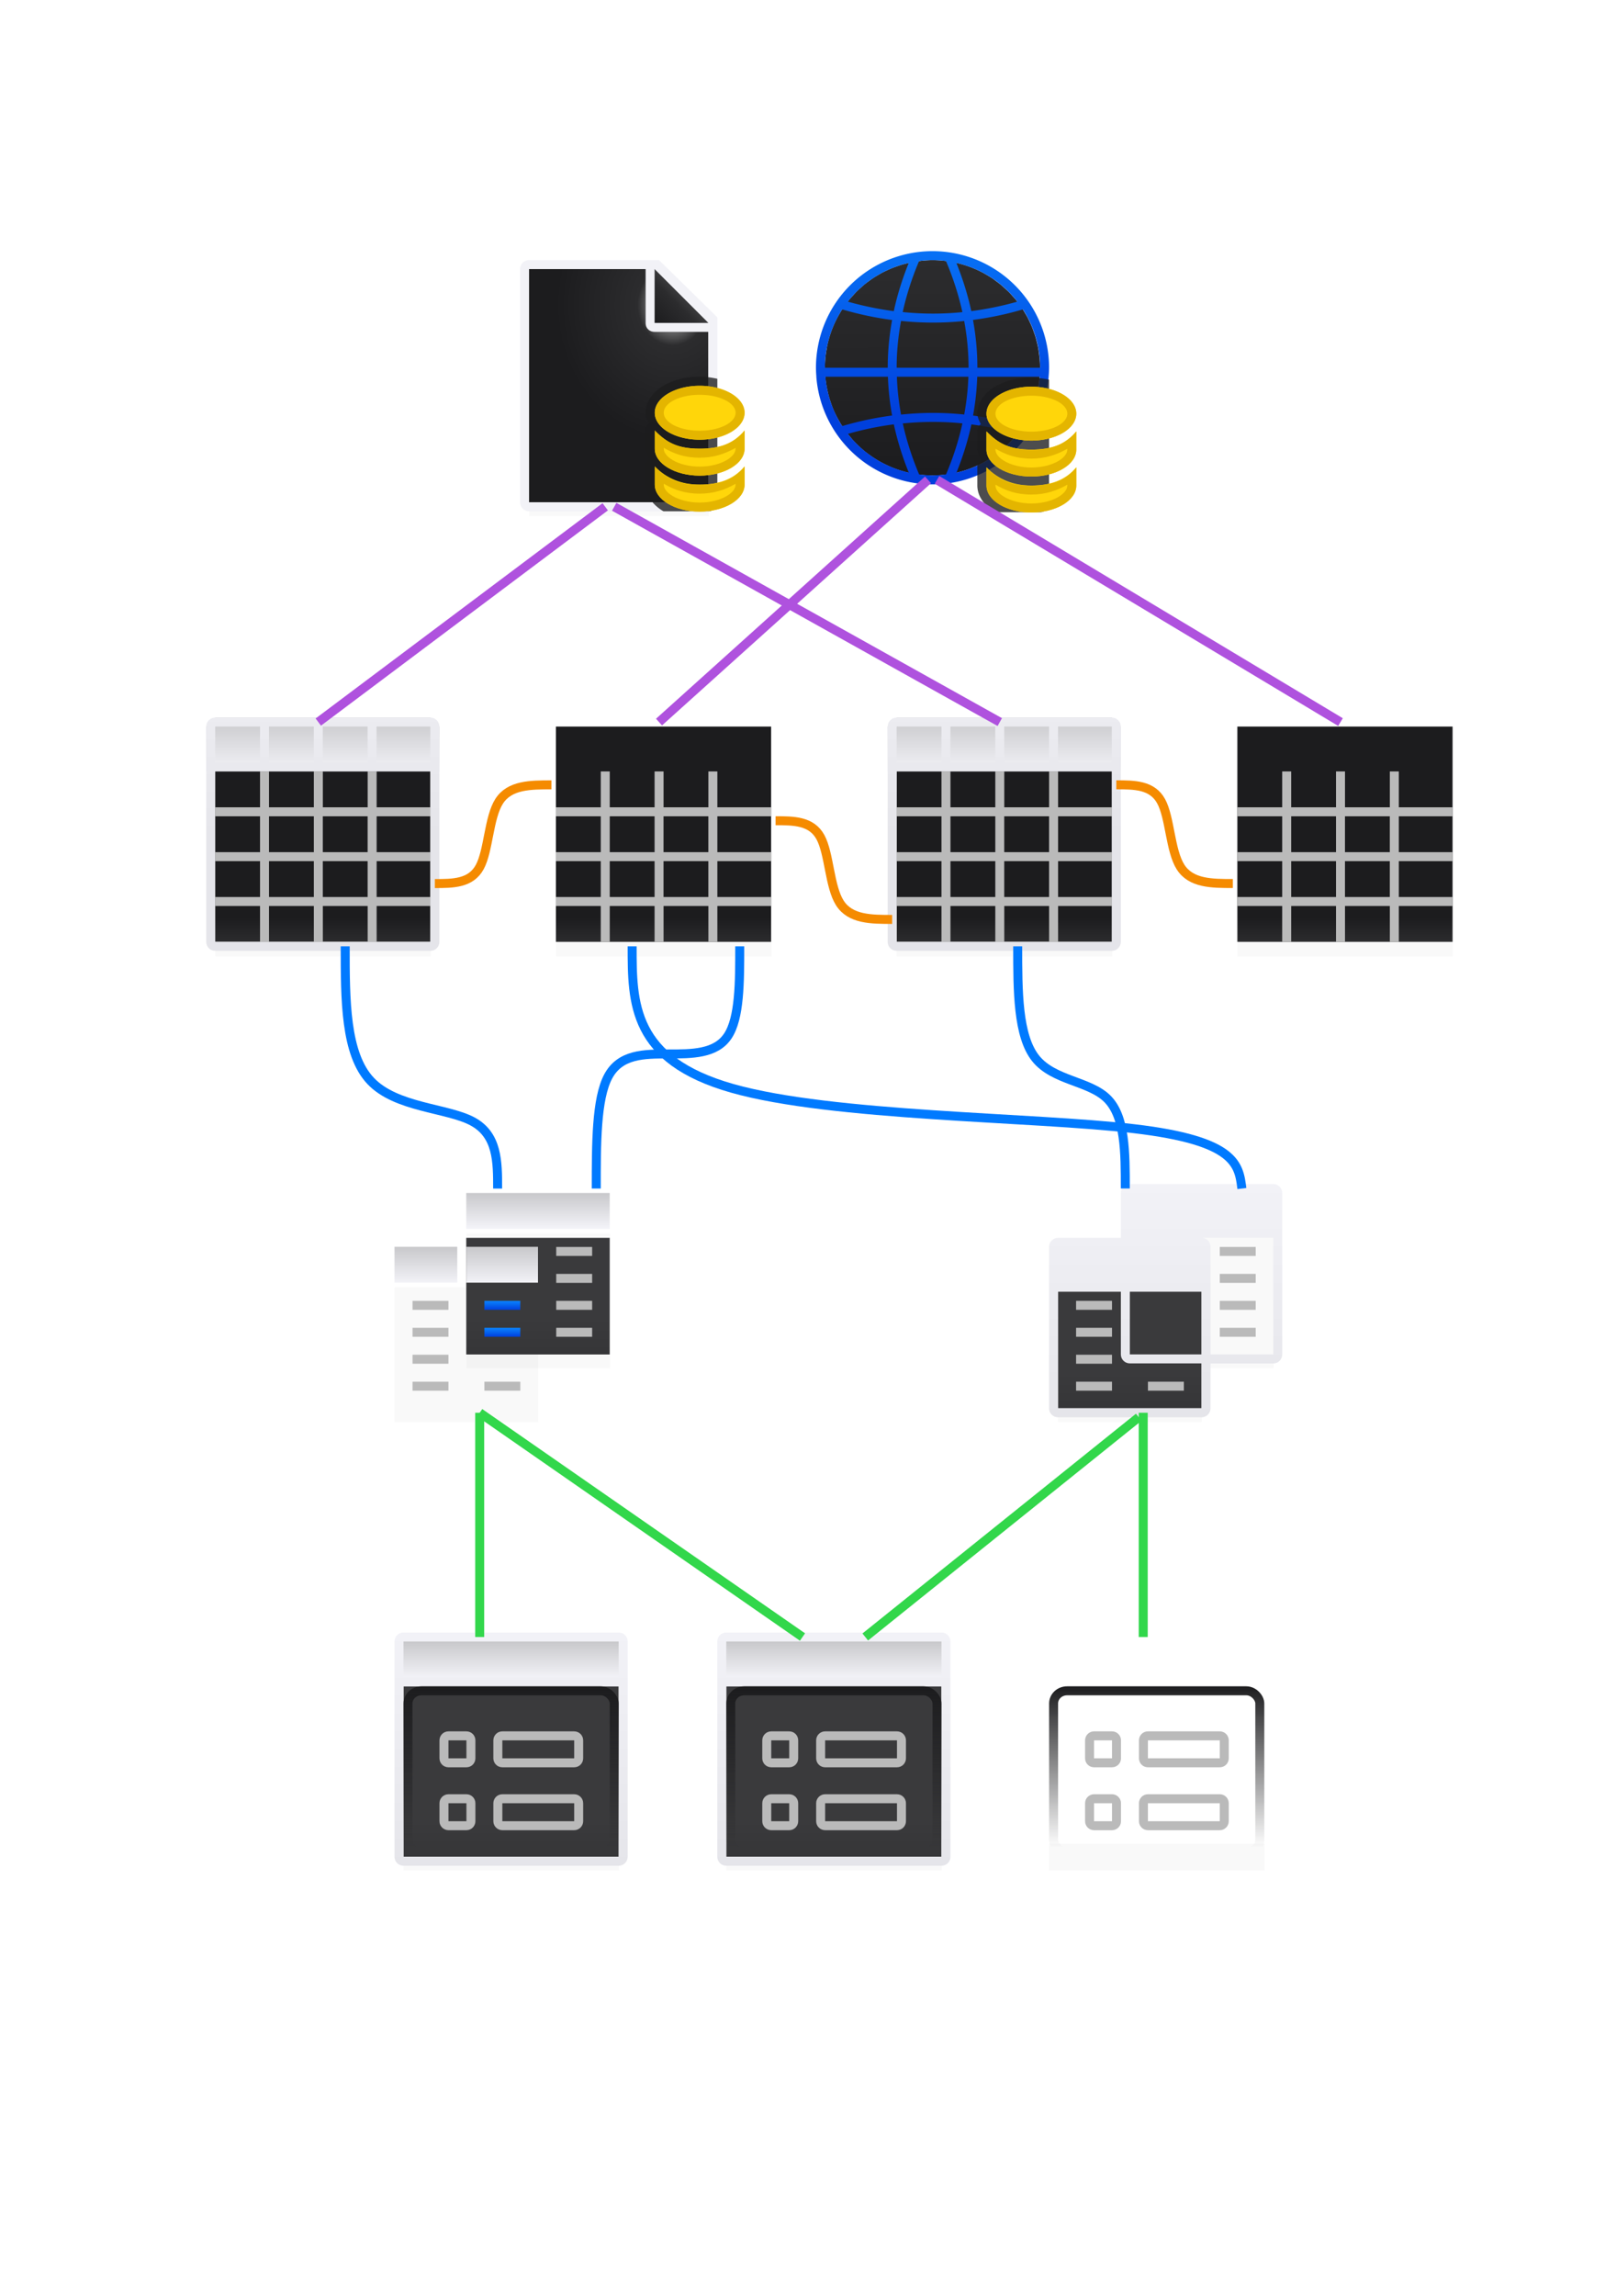 <svg height="256" viewBox="0 0 47.36 67.733" width="179" xmlns="http://www.w3.org/2000/svg" xmlns:xlink="http://www.w3.org/1999/xlink"><linearGradient id="a" gradientUnits="userSpaceOnUse" x1="3.969" x2="3.969" y1="289.592" y2="295.942"><stop offset="0" stop-color="#1c1c1e"/><stop offset=".333" stop-color="#1c1c1e"/><stop offset=".889" stop-color="#1c1c1e"/><stop offset="1" stop-color="#2c2c2e"/></linearGradient><linearGradient id="b" gradientUnits="userSpaceOnUse" x1="3.969" x2="3.969" xlink:href="#n" y1="289.327" y2="290.915"/><linearGradient id="c" gradientUnits="userSpaceOnUse" x1="8.467" x2="8.467" xlink:href="#o" y1="286.152" y2="292.767"/><linearGradient id="d" gradientUnits="userSpaceOnUse" x1="18.521" x2="18.521" xlink:href="#q" y1="299.646" y2="294.883"/><linearGradient id="e" gradientUnits="userSpaceOnUse" x1="4.233" x2="4.233" xlink:href="#o" y1="289.327" y2="296.206"/><linearGradient id="f" gradientUnits="userSpaceOnUse" x1="2.91" x2="2.91" y1="290.915" y2="295.677"><stop offset="0" stop-color="#1c1c1e"/><stop offset="1" stop-color="#1c1c1e" stop-opacity="0"/></linearGradient><linearGradient id="g" gradientUnits="userSpaceOnUse" x1="3.704" x2="3.704" xlink:href="#n" y1="289.592" y2="290.65"/><linearGradient id="h" gradientUnits="userSpaceOnUse" x1="20.637" x2="20.637" xlink:href="#q" y1="298.058" y2="293.296"/><linearGradient id="i" gradientUnits="userSpaceOnUse" x1="16" x2="16" xlink:href="#r" y1="17" y2="16"/><linearGradient id="j" gradientUnits="userSpaceOnUse" x1="16" x2="16" xlink:href="#r" y1="20" y2="19"/><linearGradient id="k" gradientUnits="userSpaceOnUse" x1="3.44" x2="3.44" xlink:href="#n" y1="291.179" y2="292.237"/><linearGradient id="l" gradientTransform="matrix(.353 0 0 .507 2.117 288.071)" gradientUnits="userSpaceOnUse" x1="12" x2="12" xlink:href="#n" y1="3" y2="5"/><filter id="m" color-interpolation-filters="sRGB" height="1.116" width="1.124" x="-.062" y="-.058"><feGaussianBlur stdDeviation=".62"/></filter><linearGradient id="n"><stop offset="0" stop-color="#c8c8cb"/><stop offset="1" stop-color="#f2f2f7"/></linearGradient><linearGradient id="o"><stop offset="0" stop-color="#f2f2f7"/><stop offset="1" stop-color="#e5e5ea"/></linearGradient><filter id="p" color-interpolation-filters="sRGB" height="1.095" width="1.097" x="-.049" y="-.047"><feGaussianBlur stdDeviation=".366"/></filter><linearGradient id="q"><stop offset="0" stop-color="#1c1c1e"/><stop offset=".286" stop-color="#2c2c2e"/><stop offset="1" stop-color="#3a3a3c"/></linearGradient><linearGradient id="r"><stop offset="0" stop-color="#0040dd"/><stop offset="1" stop-color="#0a84ff"/></linearGradient><linearGradient id="s" gradientUnits="userSpaceOnUse" x1="4.233" x2="4.209" y1="295.942" y2="289.592"><stop offset="0" stop-color="#1c1c1e"/><stop offset="1" stop-color="#2c2c2e"/></linearGradient><linearGradient id="t" gradientUnits="userSpaceOnUse" x1="-8.574" x2="-8.541" xlink:href="#r" y1="294.023" y2="287.416"/><radialGradient id="u" cx="22" cy="9.077" gradientTransform="matrix(.344 0 0 .397 -1.746 286.783)" gradientUnits="userSpaceOnUse" r="10"><stop offset="0" stop-color="#d7d7d7"/><stop offset=".3" stop-color="#2c2c2e"/><stop offset="1" stop-color="#1c1c1e"/></radialGradient><linearGradient id="v" gradientUnits="userSpaceOnUse" x1="5.292" x2="6.085" y1="290.915" y2="290.121"><stop offset="0" stop-color="#1c1c1e"/><stop offset=".78" stop-color="#2c2c2e"/><stop offset="1" stop-color="#3a3a3c"/></linearGradient><g transform="translate(5.292 -268.16)"><path d="m1.488 1.488h24v25.593h-24z" filter="url(#m)" opacity=".15" stroke-width="1.033" transform="matrix(.265 0 0 .265 .665 289.198)"/><g stroke-width=".265"><path d="m1.058 289.592h6.35v6.35h-6.35z" fill="url(#a)"/><path d="m.794 289.592.265-.265h6.35l.265.265v1.323h-6.879z" fill="url(#b)"/><path d="m2.381 290.915v1.058h-1.323v.265h1.323v1.058h-1.323v.265h1.323v1.058h-1.323v.265h1.323v1.058h.265v-1.058h1.323v1.058h.265v-1.058h1.323v1.058h.265v-1.058h1.587v-.265h-1.587v-1.058h1.587v-.265h-1.587v-1.058h1.587v-.265h-1.587v-1.058h-.265v1.058h-1.323v-1.058h-.265v1.058h-1.323v-1.058zm.265 1.323h1.323v1.058h-1.323zm1.587 0h1.323v1.058h-1.323zm-1.587 1.323h1.323v1.058h-1.323zm1.587 0h1.323v1.058h-1.323z" fill="#bababa"/><path d="m1.058 289.327c-.147 0-.265.118-.265.265v1.323 5.027c0 .147.118.265.265.265h6.35c.147 0 .265-.118.265-.265v-5.027-1.323c0-.147-.118-.265-.265-.265zm0 .265h1.323v1.058h-1.323zm1.587 0h1.323v1.058h-1.323zm1.587 0h1.323v1.058h-1.323zm1.587 0h1.587v1.058h-1.587zm-4.763 1.323h1.323.265 1.323.265 1.323.265 1.587v1.058.265 1.058.265 1.058.265 1.058h-1.587-.265-1.323-.265-1.323-.265-1.323v-1.058-.265-1.058-.265-1.058-.265z" fill="url(#c)"/></g></g><g transform="translate(15.346 -268.16)"><path d="m1.488 1.488h24v25.593h-24z" filter="url(#m)" opacity=".15" stroke-width="1.033" transform="matrix(.265 0 0 .265 .665 289.198)"/><g stroke-width=".265"><path d="m1.058 289.592h6.35v6.35h-6.35z" fill="url(#a)"/><path d="m.794 289.592.265-.265h6.35l.265.265v1.323h-6.879z" fill="url(#b)"/><path d="m2.381 290.915v1.058h-1.323v.265h1.323v1.058h-1.323v.265h1.323v1.058h-1.323v.265h1.323v1.058h.265v-1.058h1.323v1.058h.265v-1.058h1.323v1.058h.265v-1.058h1.587v-.265h-1.587v-1.058h1.587v-.265h-1.587v-1.058h1.587v-.265h-1.587v-1.058h-.265v1.058h-1.323v-1.058h-.265v1.058h-1.323v-1.058zm.265 1.323h1.323v1.058h-1.323zm1.587 0h1.323v1.058h-1.323zm-1.587 1.323h1.323v1.058h-1.323zm1.587 0h1.323v1.058h-1.323z" fill="#bababa"/><path d="m1.058 289.327c-.147 0-.265.118-.265.265v1.323 5.027c0 .147.118.265.265.265h6.35c.147 0 .265-.118.265-.265v-5.027-1.323c0-.147-.118-.265-.265-.265zm0 .265h1.323v1.058h-1.323zm1.587 0h1.323v1.058h-1.323zm1.587 0h1.323v1.058h-1.323zm1.587 0h1.587v1.058h-1.587zm-4.763 1.323h1.323.265 1.323.265 1.323.265 1.587v1.058.265 1.058.265 1.058.265 1.058h-1.587-.265-1.323-.265-1.323-.265-1.323v-1.058-.265-1.058-.265-1.058-.265z" fill="url(#c)"/></g></g><g transform="translate(25.4 -268.16)"><path d="m1.488 1.488h24v25.593h-24z" filter="url(#m)" opacity=".15" stroke-width="1.033" transform="matrix(.265 0 0 .265 .665 289.198)"/><g stroke-width=".265"><path d="m1.058 289.592h6.35v6.35h-6.35z" fill="url(#a)"/><path d="m.794 289.592.265-.265h6.35l.265.265v1.323h-6.879z" fill="url(#b)"/><path d="m2.381 290.915v1.058h-1.323v.265h1.323v1.058h-1.323v.265h1.323v1.058h-1.323v.265h1.323v1.058h.265v-1.058h1.323v1.058h.265v-1.058h1.323v1.058h.265v-1.058h1.587v-.265h-1.587v-1.058h1.587v-.265h-1.587v-1.058h1.587v-.265h-1.587v-1.058h-.265v1.058h-1.323v-1.058h-.265v1.058h-1.323v-1.058zm.265 1.323h1.323v1.058h-1.323zm1.587 0h1.323v1.058h-1.323zm-1.587 1.323h1.323v1.058h-1.323zm1.587 0h1.323v1.058h-1.323z" fill="#bababa"/><path d="m1.058 289.327c-.147 0-.265.118-.265.265v1.323 5.027c0 .147.118.265.265.265h6.35c.147 0 .265-.118.265-.265v-5.027-1.323c0-.147-.118-.265-.265-.265zm0 .265h1.323v1.058h-1.323zm1.587 0h1.323v1.058h-1.323zm1.587 0h1.323v1.058h-1.323zm1.587 0h1.587v1.058h-1.587zm-4.763 1.323h1.323.265 1.323.265 1.323.265 1.587v1.058.265 1.058.265 1.058.265 1.058h-1.587-.265-1.323-.265-1.323-.265-1.323v-1.058-.265-1.058-.265-1.058-.265z" fill="url(#c)"/></g></g><g transform="translate(35.454 -268.16)"><path d="m1.488 1.488h24v25.593h-24z" filter="url(#m)" opacity=".15" stroke-width="1.033" transform="matrix(.265 0 0 .265 .665 289.198)"/><g stroke-width=".265"><path d="m1.058 289.592h6.35v6.35h-6.35z" fill="url(#a)"/><path d="m.794 289.592.265-.265h6.35l.265.265v1.323h-6.879z" fill="url(#b)"/><path d="m2.381 290.915v1.058h-1.323v.265h1.323v1.058h-1.323v.265h1.323v1.058h-1.323v.265h1.323v1.058h.265v-1.058h1.323v1.058h.265v-1.058h1.323v1.058h.265v-1.058h1.587v-.265h-1.587v-1.058h1.587v-.265h-1.587v-1.058h1.587v-.265h-1.587v-1.058h-.265v1.058h-1.323v-1.058h-.265v1.058h-1.323v-1.058zm.265 1.323h1.323v1.058h-1.323zm1.587 0h1.323v1.058h-1.323zm-1.587 1.323h1.323v1.058h-1.323zm1.587 0h1.323v1.058h-1.323z" fill="#bababa"/><path d="m1.058 289.327c-.147 0-.265.118-.265.265v1.323 5.027c0 .147.118.265.265.265h6.35c.147 0 .265-.118.265-.265v-5.027-1.323c0-.147-.118-.265-.265-.265zm0 .265h1.323v1.058h-1.323zm1.587 0h1.323v1.058h-1.323zm1.587 0h1.323v1.058h-1.323zm1.587 0h1.587v1.058h-1.587zm-4.763 1.323h1.323.265 1.323.265 1.323.265 1.587v1.058.265 1.058.265 1.058.265 1.058h-1.587-.265-1.323-.265-1.323-.265-1.323v-1.058-.265-1.058-.265-1.058-.265z" fill="url(#c)"/></g></g><g transform="translate(10.848 -241.173)"><path d="m1.17 23.5h24v3h-24z" filter="url(#p)" opacity=".15" stroke-width="1.015" transform="matrix(.265 0 0 .265 .749 289.327)"/><path d="m1.058 290.915h6.35v5.027h-6.35z" fill="url(#d)" stroke-width=".265"/><path d="m1.058 289.327c-.147 0-.265.118-.265.265v6.35c0 .147.118.265.265.265h6.35c.147 0 .265-.118.265-.265v-6.35c0-.147-.118-.265-.265-.265zm0 1.587h6.35v5.027h-6.35z" fill="url(#e)" stroke-width=".265"/><g fill="#bababa" transform="matrix(.265 0 0 .265 0 288.533)"><path d="m15 14c-.554 0-1 .446-1 1v2c0 .554.446 1 1 1h8c.554 0 1-.446 1-1v-2c0-.554-.446-1-1-1zm0 1h8v2h-8z"/><path d="m9 14c-.554 0-1 .446-1 1v2c0 .554.446 1 1 1h2c.554 0 1-.446 1-1v-2c0-.554-.446-1-1-1zm0 1h2v2h-2z"/><path d="m15 21c-.554 0-1 .446-1 1v2c0 .554.446 1 1 1h8c.554 0 1-.446 1-1v-2c0-.554-.446-1-1-1zm0 1h8v2h-8z"/><path d="m9 21c-.554 0-1 .446-1 1v2c0 .554.446 1 1 1h2c.554 0 1-.446 1-1v-2c0-.554-.446-1-1-1zm0 1h2v2h-2z"/></g><g stroke-width=".265"><rect fill="none" height="4.763" rx=".397" ry=".374" stroke="url(#f)" width="6.085" x="1.191" y="291.047"/><path d="m1.058 289.592h6.35v1.058h-6.35z" fill="url(#g)"/></g></g><g transform="translate(10.583 -254.402)"><path d="m9 5.5h16v15h-16z" filter="url(#p)" opacity=".15" stroke-width="1.015" transform="matrix(.265 0 0 .265 .794 289.327)"/><path d="m1 11.5h16v15h-16z" filter="url(#p)" opacity=".15" stroke-width="1.015" transform="matrix(.265 0 0 .265 .794 289.327)"/><g stroke-width=".265"><path d="m3.175 290.915h4.233v3.44h-4.233z" fill="url(#h)"/><path d="m1.058 292.502h4.233v3.44h-4.233z" fill="url(#d)"/><path d="m3.175 289.327c-.147 0-.265.118-.265.265v1.323h-1.852c-.147 0-.265.118-.265.265v4.763c0 .147.118.265.265.265h4.233c.147 0 .265-.118.265-.265v-1.323h1.852c.147 0 .265-.118.265-.265v-4.763c0-.147-.118-.265-.265-.265zm2.117 1.587h2.117v3.44h-1.852v-3.175c0-.147-.118-.265-.265-.265zm-4.233 1.587h1.852v1.852c0 .147.118.265.265.265h2.117v1.323h-4.233zm2.117 0h2.117v1.852h-2.117z" fill="url(#e)"/></g><g fill="#bababa" transform="matrix(.265 0 0 .265 0 288.533)"><path d="m6 16h4v1h-4z" fill="#bababa"/><path d="m14 16h4v1h-4z" fill="url(#i)"/><path d="m6 19h4v1h-4z" fill="#bababa"/><path d="m14 19h4v1h-4z" fill="url(#j)"/><g fill="#bababa"><path d="m6 22h4v1h-4z"/><path d="m6 25h4v1h-4z"/><path d="m14 25h4v1h-4z"/><path d="m22 10h4v1h-4z"/><path d="m22 13h4v1h-4z"/><path d="m22 16h4v1h-4z"/><path d="m22 19h4v1h-4z"/></g></g><path d="m1.058 291.179v1.058h1.852v-1.058zm2.117 0v1.058h2.117v-1.058z" fill="url(#k)" stroke-width=".265"/><path d="m3.175 289.592h4.233v1.058h-4.233z" fill="url(#l)" stroke-width=".423"/></g><g transform="translate(30.163 -254.402)"><path d="m9 5.5h16v15h-16z" filter="url(#p)" opacity=".15" stroke-width="1.015" transform="matrix(.265 0 0 .265 .794 289.327)"/><path d="m1 11.5h16v15h-16z" filter="url(#p)" opacity=".15" stroke-width="1.015" transform="matrix(.265 0 0 .265 .794 289.327)"/><g stroke-width=".265"><path d="m3.175 290.915h4.233v3.44h-4.233z" fill="url(#h)"/><path d="m1.058 292.502h4.233v3.44h-4.233z" fill="url(#d)"/><path d="m3.175 289.327c-.147 0-.265.118-.265.265v1.323h-1.852c-.147 0-.265.118-.265.265v4.763c0 .147.118.265.265.265h4.233c.147 0 .265-.118.265-.265v-1.323h1.852c.147 0 .265-.118.265-.265v-4.763c0-.147-.118-.265-.265-.265zm2.117 1.587h2.117v3.44h-1.852v-3.175c0-.147-.118-.265-.265-.265zm-4.233 1.587h1.852v1.852c0 .147.118.265.265.265h2.117v1.323h-4.233zm2.117 0h2.117v1.852h-2.117z" fill="url(#e)"/></g><g fill="#bababa" transform="matrix(.265 0 0 .265 0 288.533)"><path d="m6 16h4v1h-4z" fill="#bababa"/><path d="m14 16h4v1h-4z" fill="url(#i)"/><path d="m6 19h4v1h-4z" fill="#bababa"/><path d="m14 19h4v1h-4z" fill="url(#j)"/><g fill="#bababa"><path d="m6 22h4v1h-4z"/><path d="m6 25h4v1h-4z"/><path d="m14 25h4v1h-4z"/><path d="m22 10h4v1h-4z"/><path d="m22 13h4v1h-4z"/><path d="m22 16h4v1h-4z"/><path d="m22 19h4v1h-4z"/></g></g><path d="m1.058 291.179v1.058h1.852v-1.058zm2.117 0v1.058h2.117v-1.058z" fill="url(#k)" stroke-width=".265"/><path d="m3.175 289.592h4.233v1.058h-4.233z" fill="url(#l)" stroke-width=".423"/></g><g transform="translate(29.898 -241.173)"><path d="m1.17 23.5h24v3h-24z" filter="url(#p)" opacity=".15" stroke-width="1.015" transform="matrix(.265 0 0 .265 .749 289.327)"/><path d="m1.058 290.915h6.35v5.027h-6.35z" fill="url(#d)" stroke-width=".265"/><path d="m1.058 289.327c-.147 0-.265.118-.265.265v6.35c0 .147.118.265.265.265h6.35c.147 0 .265-.118.265-.265v-6.35c0-.147-.118-.265-.265-.265zm0 1.587h6.35v5.027h-6.35z" fill="url(#e)" stroke-width=".265"/><g fill="#bababa" transform="matrix(.265 0 0 .265 0 288.533)"><path d="m15 14c-.554 0-1 .446-1 1v2c0 .554.446 1 1 1h8c.554 0 1-.446 1-1v-2c0-.554-.446-1-1-1zm0 1h8v2h-8z"/><path d="m9 14c-.554 0-1 .446-1 1v2c0 .554.446 1 1 1h2c.554 0 1-.446 1-1v-2c0-.554-.446-1-1-1zm0 1h2v2h-2z"/><path d="m15 21c-.554 0-1 .446-1 1v2c0 .554.446 1 1 1h8c.554 0 1-.446 1-1v-2c0-.554-.446-1-1-1zm0 1h8v2h-8z"/><path d="m9 21c-.554 0-1 .446-1 1v2c0 .554.446 1 1 1h2c.554 0 1-.446 1-1v-2c0-.554-.446-1-1-1zm0 1h2v2h-2z"/></g><g stroke-width=".265"><rect fill="none" height="4.763" rx=".397" ry=".374" stroke="url(#f)" width="6.085" x="1.191" y="291.047"/><path d="m1.058 289.592h6.35v1.058h-6.35z" fill="url(#g)"/></g></g><g transform="translate(20.373 -241.173)"><path d="m1.17 23.5h24v3h-24z" filter="url(#p)" opacity=".15" stroke-width="1.015" transform="matrix(.265 0 0 .265 .749 289.327)"/><path d="m1.058 290.915h6.35v5.027h-6.35z" fill="url(#d)" stroke-width=".265"/><path d="m1.058 289.327c-.147 0-.265.118-.265.265v6.35c0 .147.118.265.265.265h6.35c.147 0 .265-.118.265-.265v-6.35c0-.147-.118-.265-.265-.265zm0 1.587h6.35v5.027h-6.35z" fill="url(#e)" stroke-width=".265"/><g fill="#bababa" transform="matrix(.265 0 0 .265 0 288.533)"><path d="m15 14c-.554 0-1 .446-1 1v2c0 .554.446 1 1 1h8c.554 0 1-.446 1-1v-2c0-.554-.446-1-1-1zm0 1h8v2h-8z"/><path d="m9 14c-.554 0-1 .446-1 1v2c0 .554.446 1 1 1h2c.554 0 1-.446 1-1v-2c0-.554-.446-1-1-1zm0 1h2v2h-2z"/><path d="m15 21c-.554 0-1 .446-1 1v2c0 .554.446 1 1 1h8c.554 0 1-.446 1-1v-2c0-.554-.446-1-1-1zm0 1h8v2h-8z"/><path d="m9 21c-.554 0-1 .446-1 1v2c0 .554.446 1 1 1h2c.554 0 1-.446 1-1v-2c0-.554-.446-1-1-1zm0 1h2v2h-2z"/></g><g stroke-width=".265"><rect fill="none" height="4.763" rx=".397" ry=".374" stroke="url(#f)" width="6.085" x="1.191" y="291.047"/><path d="m1.058 289.592h6.35v1.058h-6.35z" fill="url(#g)"/></g></g><g stroke-width=".265"><g fill="none" transform="translate(0 -229.267)"><path d="m12.832 250.566c.529 0 1.059 0 1.323-.485s.264-1.456.573-1.941.926-.485 1.543-.485" stroke="#f58b00" transform="translate(0 4.763)"/><path d="m12.832 250.566c.529 0 1.059 0 1.323-.485s.264-1.456.573-1.941.926-.485 1.543-.485" stroke="#f58b00" transform="matrix(1 0 0 -1 10.054 504.042)"/><path d="m12.832 250.566c.529 0 1.059 0 1.323-.485s.264-1.456.573-1.941.926-.485 1.543-.485" stroke="#f58b00" transform="matrix(1 0 0 -1 20.108 502.983)"/><g stroke="#007aff" transform="translate(0 4.763)"><path d="m10.186 252.418c0 1.587 0 3.175.75 3.969s2.249.794 2.998 1.191c.75.397.75 1.191.75 1.985"/><path d="m21.828 252.418c0 1.058 0 2.116-.353 2.646s-1.058.529-1.764.529-1.411 0-1.764.662c-.353.662-.353 1.984-.353 3.307"/><path d="m30.03 252.418c0 1.323 0 2.646.531 3.307s1.586.662 2.115 1.19c.529.529.529 1.587.529 2.646"/><path d="m18.653 252.418c0 1.675 0 3.351 2.955 4.189 2.955.838 8.863.838 11.862 1.191s3.087 1.058 3.175 1.764"/></g><g stroke="#32d74b"><path d="m14.155 270.939v6.615"/><path d="m33.734 270.939v6.615"/><path d="m14.155 270.939 9.525 6.615"/><path d="m33.602 271.071-8.07 6.482"/></g></g><g transform="translate(23.284 -281.919)"><path d="m4.233 289.592a3.175 3.175 0 0 0 -.278.014c-.052.005-.103.012-.155.019a3.175 3.175 0 0 0 -.153.023c-.061.011-.121.026-.18.041a3.175 3.175 0 0 0 -.118.03c-.068.02-.135.043-.201.067a3.175 3.175 0 0 0 -.093.034c-.063.025-.124.053-.185.082a3.175 3.175 0 0 0 -.109.052c-.055.029-.108.061-.162.093a3.175 3.175 0 0 0 -.107.065c-.051.034-.1.07-.149.106a3.175 3.175 0 0 0 -.105.079c-.044.035-.085.073-.126.111a3.175 3.175 0 0 0 -.109.1c-.04.04-.077.082-.115.124a3.175 3.175 0 0 0 -.093.102c-.048.058-.093.119-.137.18a3.175 3.175 0 0 0 -.05.066c-.053.078-.102.159-.148.241a3.175 3.175 0 0 0 -.014.025c-.15.274-.261.572-.325.888a3.175 3.175 0 0 0 -.012.077c-.014.079-.028.157-.036.238a3.175 3.175 0 0 0 0 .001c-.01.104-.016.21-.016.317a3.175 3.175 0 0 0 .009.236c.007.091.018.182.033.271a3.175 3.175 0 0 0 .019.099c.012.062.026.123.041.184a3.175 3.175 0 0 0 .028.102c.022.073.046.146.072.218a3.175 3.175 0 0 0 .017.048c0.0.001.001.002.001.003.032.081.067.159.105.236a3.175 3.175 0 0 0 .063.118c.023.042.047.084.072.126a3.175 3.175 0 0 0 .074.119c.025.038.053.075.08.112a3.175 3.175 0 0 0 .164.206c.024.028.047.056.072.083a3.175 3.175 0 0 0 .114.116c.028.027.056.053.085.079a3.175 3.175 0 0 0 .117.103c.027.022.055.042.083.063a3.175 3.175 0 0 0 .257.177c.025.015.05.032.075.046a3.175 3.175 0 0 0 .158.086c.026.013.052.025.079.038a3.175 3.175 0 0 0 .173.077 3.175 3.175 0 0 0 1.182.231 3.175 3.175 0 0 0 2.881-1.85 3.175 3.175 0 0 0 .127-.318 3.175 3.175 0 0 0 .089-.318 3.175 3.175 0 0 0 .003-.011c0-.001 0-.002.001-.003a3.175 3.175 0 0 0 .049-.296c.002-.015.005-.03.007-.045a3.175 3.175 0 0 0 .019-.335 3.175 3.175 0 0 0 -.014-.278c-.005-.052-.012-.103-.019-.155a3.175 3.175 0 0 0 -.023-.153c-.011-.061-.026-.121-.041-.18a3.175 3.175 0 0 0 -.03-.118c-.02-.068-.043-.135-.067-.201a3.175 3.175 0 0 0 -.034-.093c-.025-.063-.053-.124-.082-.185a3.175 3.175 0 0 0 -.052-.109c-.029-.055-.061-.108-.093-.162a3.175 3.175 0 0 0 -.065-.107c-.034-.051-.07-.1-.106-.149a3.175 3.175 0 0 0 -.079-.105c-.035-.043-.073-.085-.111-.126a3.175 3.175 0 0 0 -.1-.109c-.04-.04-.082-.077-.124-.115a3.175 3.175 0 0 0 -.102-.092c-.058-.048-.119-.093-.18-.137a3.175 3.175 0 0 0 -.066-.05c-.078-.053-.159-.102-.241-.148-.008-.004-.015-.01-.023-.014a3.175 3.175 0 0 0 -.002-.001c-.274-.15-.572-.261-.888-.325-.001-0-.001-0-.002-.001a3.175 3.175 0 0 0 -.075-.011c-.079-.014-.157-.028-.238-.036-0-0-.001 0-.001 0a3.175 3.175 0 0 0 -.317-.016z" fill="url(#s)"/><path d="m4.233 289.327a3.44 3.44 0 0 0 -3.44 3.44 3.44 3.44 0 0 0 .013.265h-.002a3.44 3.44 0 0 0 3.428 3.175 3.44 3.44 0 0 0 3.427-3.175h-.001a3.44 3.44 0 0 0 .014-.265 3.44 3.44 0 0 0 -3.44-3.44zm-.024.265a3.175 3.175 0 0 1 .024 0 3.175 3.175 0 0 1 .397.028l.01.023c.207.493.365.987.474 1.483-.575.058-1.161.059-1.761-.002.109-.495.266-.988.473-1.481l.01-.023a3.175 3.175 0 0 1 .372-.028zm-.678.082c-.19.472-.339.947-.441 1.423-.445-.059-.896-.15-1.357-.281a3.175 3.175 0 0 1 1.798-1.142zm1.406 0a3.175 3.175 0 0 1 1.799 1.142c-.446.128-.899.22-1.359.28-.103-.476-.251-.95-.441-1.422zm1.964 1.371a3.175 3.175 0 0 1 .507 1.721h-1.852c.001-.472-.044-.942-.129-1.41.499-.066.99-.168 1.473-.311zm-5.332.001c.499.147.989.248 1.471.312-.085.468-.129.937-.129 1.409h-1.853a3.175 3.175 0 0 1 .51-1.72zm1.734.339c.635.066 1.256.065 1.864.002.085.458.129.918.129 1.379h-2.121c-.001-.462.044-.922.129-1.381zm-2.23 1.646h1.844c.013.383.054.764.123 1.144-.483.064-.973.165-1.471.312a3.175 3.175 0 0 1 -.496-1.456zm2.107 0h.001 2.109.001c-.013.373-.055.744-.123 1.115-.608-.063-1.229-.064-1.864.002-.069-.371-.11-.743-.123-1.117zm2.372 0h1.844.001a3.175 3.175 0 0 1 -.495 1.457c-.482-.143-.974-.245-1.473-.311.069-.381.11-.763.123-1.146zm-1.308 1.333c.293-0.0.584.014.871.043-.109.496-.266.99-.474 1.483l-.01.023a3.175 3.175 0 0 1 -.397.028 3.175 3.175 0 0 1 -.024 0 3.175 3.175 0 0 1 -.372-.028l-.01-.023c-.207-.492-.364-.986-.473-1.481.3-.03.596-.045.889-.045zm-1.153.072c.103.477.251.951.441 1.423a3.175 3.175 0 0 1 -1.798-1.142c.46-.131.912-.223 1.357-.281zm2.288.002c.459.06.912.152 1.359.28a3.175 3.175 0 0 1 -1.799 1.142c.19-.472.338-.946.441-1.422z" fill="url(#t)"/></g></g><g transform="translate(23.812 -281.363)"><path d="m6.615 292.502c-.388 0-.774.092-1.072.27-.297.178-.516.465-.516.788 0 .113.055.213.102.314a.265.265 0 0 0 -.102.209v.536c0 .116.056.214.103.314a.265.265 0 0 0 -.103.209v.536c0 .338.225.614.516.788.004.002.008.004.011.006h1.324c.147 0 .236-.121.265-.265v-2.675-.969c-.17-.039-.349-.06-.529-.06z" fill="#1c1c1e" fill-opacity=".784" stroke-width=".265"/><g transform="matrix(.265 0 0 .265 1.852 290.385)"><g fill="#ffd60a"><path d="m13 13.975v2.025c0 1.657 2.239 3 5 3s5-1.343 5-3v-2.025c-1.237 1.484-2.784 2.025-5 2.025-2.448 0-3.681-.675-5-2.025z"/><path d="m23 12a5 3 0 0 1 -5 3 5 3 0 0 1 -5-3 5 3 0 0 1 5-3 5 3 0 0 1 5 3z"/><path d="m13 17.975v2.025c0 1.657 2.239 3 5 3s5-1.343 5-3v-2.025c-1.237 1.484-3 2.025-5 2.025s-3.681-.675-5-2.025z"/></g><g fill="#e4b500"><path d="m20 20.975v2.025c0 1.657 2.239 3 5 3s5-1.343 5-3v-2.025c-1.237 1.484-2.784 2.025-5 2.025-2.448 0-3.681-.675-5-2.025zm1.004 1.924c1.084.643 2.306 1.105 3.996 1.105 1.543 0 2.835-.431 3.996-1.098v.094c0 .377-.265.835-.977 1.262-.712.427-1.801.734-3.02.734s-2.308-.307-3.02-.734c-.712-.427-.977-.885-.977-1.262z" transform="translate(-7 -7)"/><path d="m25 16a5 3 0 0 0 -5 3 5 3 0 0 0 5 3 5 3 0 0 0 5-3 5 3 0 0 0 -5-3zm0 1a4 2 0 0 1 4 2 4 2 0 0 1 -4 2 4 2 0 0 1 -4-2 4 2 0 0 1 4-2z" transform="translate(-7 -7)"/><path d="m13 17.975v2.025c0 1.657 2.239 3 5 3s5-1.343 5-3v-2.025c-1.237 1.484-2.784 2.025-5 2.025-2.448 0-3.681-.675-5-2.025zm1.004 1.924c1.084.643 2.306 1.105 3.996 1.105 1.543 0 2.835-.431 3.996-1.098v.094c0 .377-.265.835-.977 1.262-.712.427-1.801.734-3.02.734s-2.308-.307-3.02-.734c-.712-.427-.977-.885-.977-1.262z"/></g></g></g><g transform="translate(14.024 -281.39)"><path d="m1.002 25.941h20v2.559h-20z" filter="url(#p)" opacity=".15" stroke-width="1.015" transform="matrix(.265 0 0 .265 1.322 289.062)"/><g stroke-width=".265"><path d="m1.587 289.327v6.879h5.291l.001-5.027-1.852-1.852z" fill="url(#u)"/><path d="m1.587 289.062c-.147 0-.265.118-.265.265v6.879c0 .147.118.265.265.265h5.292c.147 0 .236-.121.265-.265v-2.675-2.78l-1.722-1.689zm0 .265h3.44v1.587c0 .178.13.265.265.265h1.587v5.027h-5.292z" fill="#f2f2f7"/><path d="m5.292 290.915h1.587l-1.587-1.587z" fill="url(#v)" fill-rule="evenodd"/><path d="m6.615 292.502c-.388 0-.774.092-1.072.27-.297.178-.516.465-.516.788 0 .113.055.213.102.314a.265.265 0 0 0 -.102.209v.536c0 .116.056.214.103.314a.265.265 0 0 0 -.103.209v.536c0 .338.225.614.516.788.004.002.008.004.011.006h1.324c.147 0 .236-.121.265-.265v-2.675-.969c-.17-.039-.349-.06-.529-.06z" fill="#1c1c1e" fill-opacity=".784"/></g><g transform="matrix(.265 0 0 .265 1.852 290.385)"><g fill="#ffd60a"><path d="m13 13.975v2.025c0 1.657 2.239 3 5 3s5-1.343 5-3v-2.025c-1.237 1.484-2.784 2.025-5 2.025-2.448 0-3.681-.675-5-2.025z"/><path d="m23 12a5 3 0 0 1 -5 3 5 3 0 0 1 -5-3 5 3 0 0 1 5-3 5 3 0 0 1 5 3z"/><path d="m13 17.975v2.025c0 1.657 2.239 3 5 3s5-1.343 5-3v-2.025c-1.237 1.484-3 2.025-5 2.025s-3.681-.675-5-2.025z"/></g><g fill="#e4b500"><path d="m20 20.975v2.025c0 1.657 2.239 3 5 3s5-1.343 5-3v-2.025c-1.237 1.484-2.784 2.025-5 2.025-2.448 0-3.681-.675-5-2.025zm1.004 1.924c1.084.643 2.306 1.105 3.996 1.105 1.543 0 2.835-.431 3.996-1.098v.094c0 .377-.265.835-.977 1.262-.712.427-1.801.734-3.02.734s-2.308-.307-3.02-.734c-.712-.427-.977-.885-.977-1.262z" transform="translate(-7 -7)"/><path d="m25 16a5 3 0 0 0 -5 3 5 3 0 0 0 5 3 5 3 0 0 0 5-3 5 3 0 0 0 -5-3zm0 1a4 2 0 0 1 4 2 4 2 0 0 1 -4 2 4 2 0 0 1 -4-2 4 2 0 0 1 4-2z" transform="translate(-7 -7)"/><path d="m13 17.975v2.025c0 1.657 2.239 3 5 3s5-1.343 5-3v-2.025c-1.237 1.484-2.784 2.025-5 2.025-2.448 0-3.681-.675-5-2.025zm1.004 1.924c1.084.643 2.306 1.105 3.996 1.105 1.543 0 2.835-.431 3.996-1.098v.094c0 .377-.265.835-.977 1.262-.712.427-1.801.734-3.02.734s-2.308-.307-3.02-.734c-.712-.427-.977-.885-.977-1.262z"/></g></g></g><g fill="none" stroke="#af52de" stroke-width=".265" transform="translate(0 -229.267)"><path d="m17.859 244.216-8.467 6.35"/><path d="m18.124 244.216 11.377 6.35"/><path d="m27.384 243.422-7.938 7.144"/><path d="m27.649 243.422 11.906 7.144"/></g></svg>